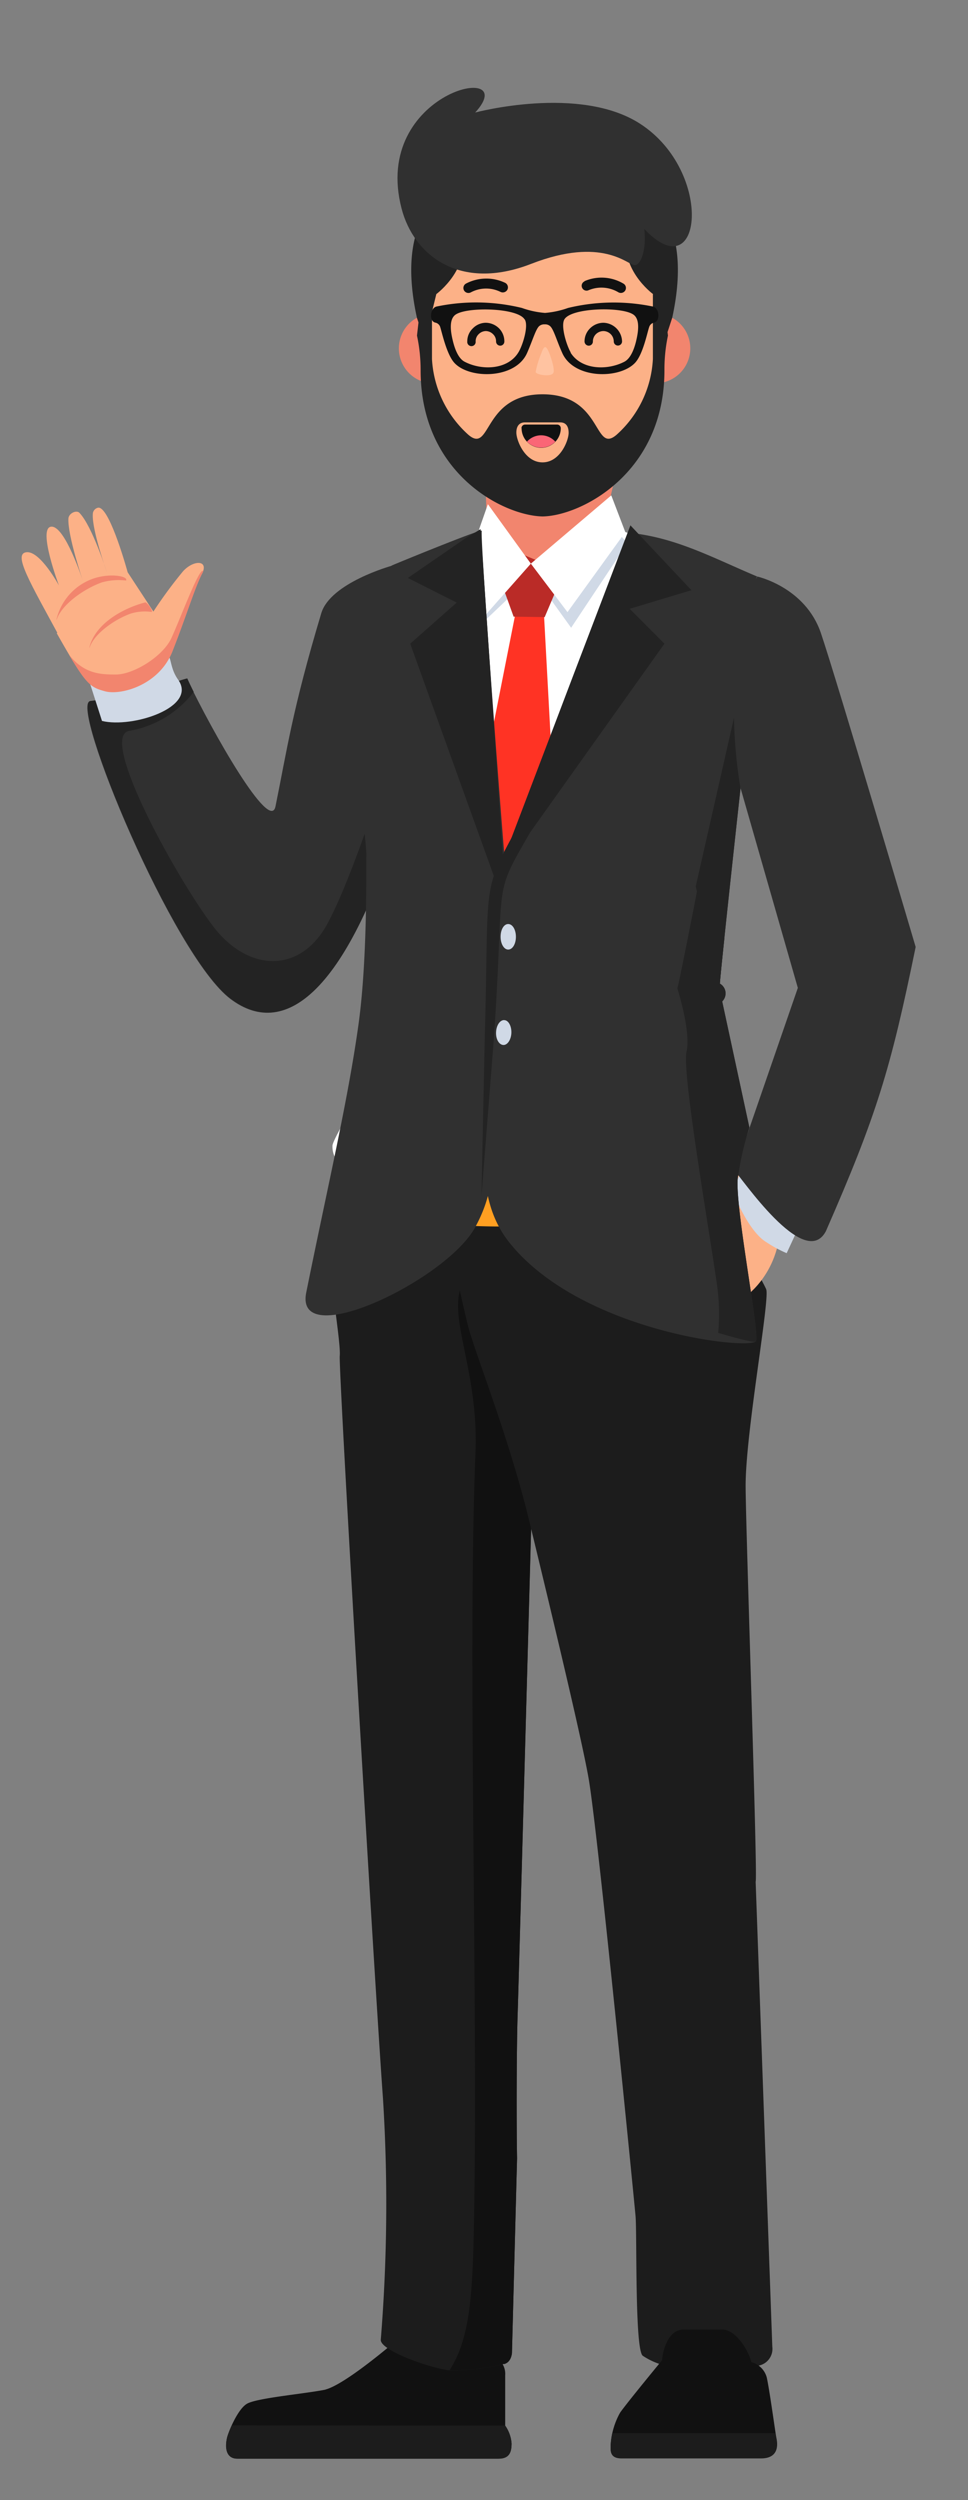 <svg id="OBJECTS" xmlns="http://www.w3.org/2000/svg" viewBox="0 0 151.66 391.47"><rect x="0" y="0" width="151.66" height="391.47" fill="#808080" stroke="none"/><defs><style>.cls-1,.cls-12{fill:#111;}.cls-1,.cls-10,.cls-11,.cls-13,.cls-14,.cls-2,.cls-3,.cls-4,.cls-5,.cls-6,.cls-7,.cls-8,.cls-9{fill-rule:evenodd;}.cls-2{fill:#1c1c1c;}.cls-3{fill:#303030;}.cls-4{fill:#232323;}.cls-5{fill:#ff9f21;}.cls-6{fill:#fff;}.cls-7{fill:#d0d9e6;}.cls-8{fill:#ff3324;}.cls-9{fill:#ba2b27;}.cls-10{fill:#f2856e;}.cls-11{fill:#fcb187;}.cls-13{fill:#ffc3a1;}.cls-14{fill:#fa6676;}</style></defs><title>LoaderMan2</title><path class="cls-1" d="M63.24,365.53s-9.13,8.05-12.44,8.69-10.57,1.28-12.1,2.17-3,4.65-3.14,5.36S35,385,37.21,385H78.09c1.71,0,2.06-1,2.06-2.38a5.57,5.57,0,0,0-1-2.79v-7.87a3,3,0,0,0-2.91-3.24c-3.45-.24-7.23,1.75-9.45-1.88-1-1.63-1.41-2.86-3.52-1.26Z"/><path class="cls-1" d="M63.24,365.53s-8.76,7.71-12.24,8.65a6.54,6.54,0,0,0,4.42,2c1.26-.09,10.7-4.42,11.55-5.59s0-3.52,0-3.52h0a2.22,2.22,0,0,1-.19-.27c-1-1.63-1.41-2.86-3.52-1.26Z"/><path class="cls-2" d="M36.32,379.78a13.07,13.07,0,0,0-.76,2c-.18.71-.57,3.2,1.65,3.2H78.09c1.71,0,2.06-1,2.06-2.38a5.57,5.57,0,0,0-1-2.79Z"/><path class="cls-3" d="M61.34,88.6s-9.56,2.65-11,7.41c-4.55,15.17-5.37,21.39-7.18,30.27-.85,4.18-9.79-11.46-13.86-20-.07-.12-7.8,2.67-15.17,3.52-3.34.39,13,39.92,22,46.64,8.74,6.57,18.92-1.26,27.93-32.91,0,0,5.7-20.09-2.72-34.89Z"/><path class="cls-4" d="M30.35,108.34c-.37-.73-.71-1.44-1-2.1-.07-.12-7.8,2.67-15.17,3.52-3.34.39,13,39.92,22,46.64,8.49,6.38,18.35-.84,27.18-30.28C62,121.84,61,118.93,61,118.93s-5.45,17.8-9.68,25.67-12.35,7.62-17.79.62-18.17-29.79-13.32-30.77a16.19,16.19,0,0,0,10.14-6.11Z"/><path class="cls-2" d="M59,176.69l-2.77,5.7-.73,8.74a61.45,61.45,0,0,0-3.57,6.27c-.53,1.44,1.51,12.74,1.3,14.91S58.73,311.25,60,328.56a264.09,264.09,0,0,1-.34,37.79c-.19,1.7,8,4.58,10.93,4.83a33.44,33.44,0,0,0,8.26-1H79c1.14-.3,1.21-1.74,1.21-1.74l.8-30.47h0c-.09-4.55-.09-17.22.09-22.48.18-5.54,2.81-101.82,2.81-101.82l-7.64-34.43Z"/><path class="cls-1" d="M70.42,371.16l.21,0a33.44,33.44,0,0,0,8.26-1H79c1.14-.3,1.21-1.74,1.21-1.74l.8-30.47h0c-.09-4.55-.09-17.22.09-22.48.14-4.24,1.72-61.49,2.45-88.23L72.44,201C70,206.13,75,214.51,74.5,227.36c-1.29,31.53.48,87.41-.28,122.64-.23,10.45-.84,16.63-3.8,21.16Z"/><path class="cls-2" d="M107.53,177.13l1.26,4.12s4,2.65,4.23,4,1.39,4.23,1.78,6.15,4.62,9,5.24,10.48-3.22,22.35-3.22,30.76c0,6.23,1.92,61.63,1.57,62L121,367.45a2.67,2.67,0,0,1-2.31,3c-2.74.64-13.29.18-15.19-.23a11,11,0,0,1-2.81-1.35c-1.26-1.07-.87-19.14-1.12-21.91s-5.76-58.61-7.27-68c-.85-5.31-5.31-24-9.43-41-3.18-13.08-8.58-26.42-9.56-30.42-2.27-9.13-5.1-24.89-5.1-24.89Z"/><path class="cls-5" d="M54.37,189.25a105.2,105.2,0,0,0,33,2.43c17.68-1.65-13.11-12.22-21.5-9.29s-11.46,6.86-11.46,6.86Z"/><path class="cls-6" d="M98,83.32l20.65,7s-5.56,8.35-2.88,32.21c0,0-5.83,28.14-5.83,31.89s3.15,20,3.15,22.39-33,18.3-60.34,4.87a3.71,3.71,0,0,1-.66-2.26c-.14-1.74,18.82-31.25,19.63-36.35s-15.43-21-15.43-21l5.11-33,14.29-5.9Z"/><polygon class="cls-7" points="78.36 83.16 78.52 83.16 78.52 84.12 83.51 90 96.46 83.96 96.46 83.27 96.66 83.27 98.31 85.03 89.48 98.3 83.51 90 76.21 96.95 76.01 84.87 78.36 83.16"/><polygon class="cls-8" points="80.97 94.98 72 140.34 75.5 169.76 88.31 153.22 85.16 94.98 82.69 93.68 80.97 94.98"/><path class="cls-9" d="M78.13,90.09l2.34,6.47,4.87.07L88,90.34l-4.35-4.58c-3.25,1.67-3.29,2.93-5.56,4.33Z"/><polygon class="cls-10" points="99.27 62.2 75.66 64.38 76.37 84.51 85.32 88.26 94.31 83.57 99.27 62.2"/><polygon class="cls-6" points="83.17 88.26 76.44 78.95 75.07 82.86 76.05 96.31 83.17 88.26 88.91 95.85 97.97 83.32 95.77 77.57 83.17 88.26"/><path class="cls-11" d="M122.19,189.62c.85,9.19-5.44,13.43-5.44,13.43s-3.89-15-2.68-19,2.79-3.41,2.79-3.41Z"/><path class="cls-7" d="M116,183.4l-1.1,3.38s2.31,6.06,5.22,7.76a19.35,19.35,0,0,0,3.13,1.69L126,190.3Z"/><path class="cls-3" d="M118.62,90.27s7.55,1.65,10,8.88,14.84,49.13,14.84,49.13c-3.93,19.15-6.06,26.22-14.07,44.52-3.36,6.29-13.38-8.65-14.29-9.45h0l9.9-28.66-9.24-32.21s-5.51-17.43,2.88-32.21Z"/><path class="cls-3" d="M118.39,210.09c.87-.5-3.68-23.06-2.7-26.17a44.64,44.64,0,0,1,1.72-7.36l-4.26-19.75a1.76,1.76,0,0,0-.36-2.79c0-1.14,3.23-30.56,3.23-30.56-3.51-20.38,2.6-33.19,2.6-33.19-6.86-2.88-12.65-6.09-20-6.84C95.43,91,78,135.31,77.31,143.18c-.16,1.76-.89,21-1.44,35.21-.25,6.79.52,12,4.09,16.37,11,13.48,36.26,16.57,38.43,15.33Z"/><path class="cls-4" d="M112.49,208.7c3.36,1,5.68,1.53,5.9,1.39.87-.5-3.68-23.06-2.7-26.17a44.64,44.64,0,0,1,1.72-7.36l-4.26-19.75a1.76,1.76,0,0,0-.36-2.79c0-.34.3-3.24.71-7.16-2.31-5.14-4-8.83-4-8.83-3.27,16.84-3.38,16.73-3.38,16.73s2.17,6.77,1.44,9.92,3.38,26.86,4.73,36.19a32.82,32.82,0,0,1,.23,7.83Z"/><path class="cls-4" d="M112.79,154c0-1.14,3.23-30.56,3.23-30.56A74.07,74.07,0,0,1,115,112.37l-6,26.44Z"/><path class="cls-3" d="M75.48,83.11c0-.37-13.68,5.24-14,5.4s-.55.25-1,2.86-4.3,27.27-4.41,28.2-.23,2.15.34,6a68.67,68.67,0,0,1,1,8.29c-.09.52.27,15.82-1.26,26.67-1.69,12.08-4.78,25.05-8.17,41.86-1.9,9.45,21.83-1.88,26.42-10.13,4.12-7.46,2.13-12.33,2.54-16.95,1.22-14.12,2.88-32.28,2.73-33.88C79,135,75.21,84.85,75.48,83.11Z"/><path class="cls-1" d="M103.73,369.58s.37-4.8,3.43-4.8h6c2,0,4,3,4.55,5.1a3.38,3.38,0,0,1,2.41,2.35c.43,1.86,1.37,8.79,1.51,9.47s.66,3.25-2.41,3.25H97.37c-1.92,0-1.69-1.32-1.69-2.08a11.66,11.66,0,0,1,1.46-5.06c1-1.46,6.59-8.23,6.59-8.23Z"/><path class="cls-1" d="M103.73,369.58s.37-4.8,3.43-4.8h6c2,0,4,3,4.55,5.1l-2.44,4.82a4.73,4.73,0,0,1-3.23,1.1H105.1s-1.8-.34-1.74-1.9.37-4.32.37-4.32Z"/><path class="cls-2" d="M121.48,381a5.53,5.53,0,0,0,.12.66c.13.69.66,3.25-2.41,3.25H97.37c-1.92,0-1.69-1.32-1.69-2.08a11.68,11.68,0,0,1,.25-1.83Z"/><path class="cls-7" d="M13.67,105.69c4.74,1.21,7.16,1.51,10.55-1.58s1.69-.48,3.68,2.31c3.11,4.32-7.16,7.64-11.92,6.47Z"/><path class="cls-11" d="M9.48,100C4.63,91.07,2,86.7,4.15,86.47s5.08,5.2,5.08,5.2-3.38-9-1.21-9.2S13,91,13,91s-2.44-7.19-2.28-9.82c.06-.82,1.28-1.37,1.73-.87,2,2.06,4.31,9.34,4.31,9.34S14.38,83,14.54,80.5c0-.64.62-1.07,1-1C17.35,79.88,20,89.61,20,89.61l5.08,7.75-5.2,5.7Z"/><path class="cls-11" d="M8.91,99.19c4.53,8,5.08,8.33,7.48,9S24.88,107.38,27,102s3.52-10,4.64-12.15-1.26-2.24-2.95-.41A70.3,70.3,0,0,0,24,95.81s-9.47-3.55-15.12,3.38Z"/><path class="cls-10" d="M10.9,102.67c2.79,4.69,3.5,5,5.49,5.56,2.4.71,8.49-.85,10.62-6.22s3.52-10,4.64-12.15a2.37,2.37,0,0,0,.23-.53.34.34,0,0,1-.18.07c-.74.18-3.5,7.57-4.83,10.48s-5.95,5.74-8.72,5.74c-2.31,0-4.91-.07-7.25-3Z"/><polygon class="cls-4" points="72.87 84.32 63.9 90.5 71.55 94.36 64.27 100.79 77.65 137.94 78.98 136.87 75.3 82.86 72.87 84.32"/><path class="cls-4" d="M98.77,82.26l9.56,10.16-9.68,2.91,5.45,5.46-26.63,37.4Z"/><path class="cls-7" d="M79.62,148.69c.69,0,1.21-.89,1.21-2s-.52-2-1.21-2-1.19.89-1.19,2,.53,2,1.19,2Z"/><path class="cls-7" d="M79,159.74c.66,0,1.16.94,1.12,2s-.62,1.94-1.28,1.89-1.17-.91-1.12-2,.61-1.92,1.28-1.9Z"/><path class="cls-4" d="M88.22,121.06c-12.33,23-8.67,10.11-10.86,41.79l-1.93,24.48.51-24.55c.89-30.62-1.38-20.24,10.18-42.82a1.2,1.2,0,0,1,1.6-.5,1.19,1.19,0,0,1,.5,1.6Z"/><path class="cls-10" d="M67.22,49.12l-.41.07h0a5.49,5.49,0,1,0,6.66,5.44,5.57,5.57,0,0,0-2.06-4.37c.14,1.63-.09,3.64-2.18,3.84l0-3.15a1.89,1.89,0,0,0-2.06-1.83Z"/><path class="cls-10" d="M103.39,49.12l.39.07h0a5.47,5.47,0,1,1-4.56,1.12c-.13,1.62.14,3.63,2.2,3.82L101.35,51a1.88,1.88,0,0,1,2-1.85Z"/><path class="cls-11" d="M85.34,76.61C95.59,76.61,104.12,64,104.12,54V40.72A18.82,18.82,0,0,0,85.34,21.94h0A18.82,18.82,0,0,0,66.56,40.72v13c0,10.94,7.43,22.92,18.78,22.92Z"/><path class="cls-12" d="M91.58,44.06a.75.75,0,0,0-.38,1,.76.76,0,0,0,1,.39,5.19,5.19,0,0,1,4.65.3.8.8,0,0,0,1.1-.25.78.78,0,0,0-.26-1.08,6.73,6.73,0,0,0-6.13-.39Z"/><path class="cls-12" d="M73,44.41a.79.79,0,0,0-.3,1.07.8.8,0,0,0,1.07.3,5.09,5.09,0,0,1,4.65-.07.82.82,0,0,0,1.07-.34.8.8,0,0,0-.34-1.08,6.86,6.86,0,0,0-6.15.12Z"/><path class="cls-13" d="M84.84,55.25a15.09,15.09,0,0,0-.92,3c.07.41,2.15.78,2.7.25.37-.34-.09-1.9-.48-3-.55-1.42-.85-1.53-1.3-.25Z"/><path class="cls-1" d="M81.72,67.05a3.07,3.07,0,0,0,6.14,0,.57.57,0,0,0-.58-.57h-5a.57.57,0,0,0-.58.57Z"/><path class="cls-6" d="M87.53,64.42H83.14V65a.49.49,0,0,0,.51.48H87a.48.48,0,0,0,.5-.48Z"/><path class="cls-14" d="M82.57,69.16a3.13,3.13,0,0,0,2.22.93A3.09,3.09,0,0,0,87,69.16a3,3,0,0,0-2.22-1,3,3,0,0,0-2.22,1Z"/><path class="cls-4" d="M66.56,53.42l1.8-7.37s5.86-4.28,3.78-10.25-2.49-5.39-2.49-5.39-7.8,3.52-4.33,19.35Z"/><path class="cls-4" d="M104.12,53.42l-1.81-7.37s-5.85-4.28-3.77-10.25S101,30.41,101,30.41s7.78,3.52,4.32,19.35Z"/><path class="cls-1" d="M94.54,51.84a1.71,1.71,0,0,0-1.17.48,1.62,1.62,0,0,0-.48,1.14.65.65,0,0,1-.64.67.67.67,0,0,1-.67-.67,2.88,2.88,0,0,1,.87-2.05,3,3,0,0,1,2.09-.87,3,3,0,0,1,2.92,2.92.65.65,0,1,1-1.3,0,1.64,1.64,0,0,0-1.62-1.62Z"/><path class="cls-1" d="M76.14,51.84a1.62,1.62,0,0,0-1.14.48,1.54,1.54,0,0,0-.48,1.14.66.66,0,1,1-1.31,0,2.78,2.78,0,0,1,.88-2.05,2.87,2.87,0,0,1,2-.87,3,3,0,0,1,2.09.87,2.9,2.9,0,0,1,.84,2.05.65.65,0,0,1-.64.67.66.66,0,0,1-.66-.67,1.54,1.54,0,0,0-.48-1.14,1.63,1.63,0,0,0-1.15-.48Z"/><path class="cls-4" d="M85,72.4c2.77,0,4.09-3.43,4.09-4.62s-.57-1.64-1.3-1.64H82.2c-.7,0-1.32.45-1.3,1.64S82.23,72.4,85,72.4Zm0-10.66c9.45,0,8,9.43,11.6,6.34a17.08,17.08,0,0,0,5.69-11.85V46.05l1.81,1.79.55,4.71A25.56,25.56,0,0,0,104.1,58C104.1,74.12,91,80.78,85,80.87c-6.2-.14-19.1-6.75-19.1-22.88a25.56,25.56,0,0,0-.57-5.44l.54-4.71,1.81-1.79V56.23a17.18,17.18,0,0,0,5.7,11.85C77,71.17,75.57,61.74,85,61.74Z"/><path class="cls-1" d="M89,48.22a14.15,14.15,0,0,1-3.61.78,14,14,0,0,1-3.62-.78A30.35,30.35,0,0,0,68.39,48c-1,.23-1.21,2.31-.18,2.52a1,1,0,0,1,.75.66c.27.82,1,4.28,2.22,5.63,2.35,2.58,9.61,2.58,11.41-1.56.85-1.94,1.33-3.64,1.86-4.16a1.2,1.2,0,0,1,.89-.3,1.15,1.15,0,0,1,.87.3c.55.52,1,2.22,1.87,4.16,1.81,4.14,9,4.14,11.42,1.56,1.26-1.35,1.92-4.81,2.22-5.63a1,1,0,0,1,.75-.66c1-.21.87-2.29-.18-2.52A30.4,30.4,0,0,0,89,48.22ZM82.2,50c.67,1-.32,4.14-1,5.21-1.69,2.72-5.74,2.82-8.39,1.44-1.1-.55-1.63-2.31-1.88-3.36s-.73-3.36.55-4.09c1.94-1.17,9.58-1,10.7.8Zm7.23,5.21c-.64-1.07-1.62-4.16-1-5.21,1.1-1.81,8.76-2,10.71-.8,1.26.73.8,3,.55,4.09s-.8,2.81-1.88,3.36c-2.68,1.38-6.72,1.28-8.42-1.44Z"/><path class="cls-3" d="M100.94,35.85c9.06,9.63,11-8.9-.62-16.45-9.49-6.17-25.87-1.78-25.87-1.78C82,9.38,58.12,14.28,62.92,32.67c1.9,7.3,9.11,13,20.29,8.65s15.17.18,16.2.2,1.9-2.47,1.53-5.67Z"/><path class="cls-10" d="M23.78,95.85c.16-.27-.57-1.35-1-1.53-3.47.91-7.8,3.27-8.76,7,0,.09,0,.14,0,.16.61-2.13,3.84-4.48,6.52-5.42a7.61,7.61,0,0,1,3.29-.23Z"/><path class="cls-10" d="M19.75,90.91c.39-.66-2.28-1.19-4.89-.39a8.94,8.94,0,0,0-6,6.43c0,.09,0,.14,0,.16.68-2.33,4.18-4.87,7.11-5.92a9.71,9.71,0,0,1,3.84-.28Z"/></svg>